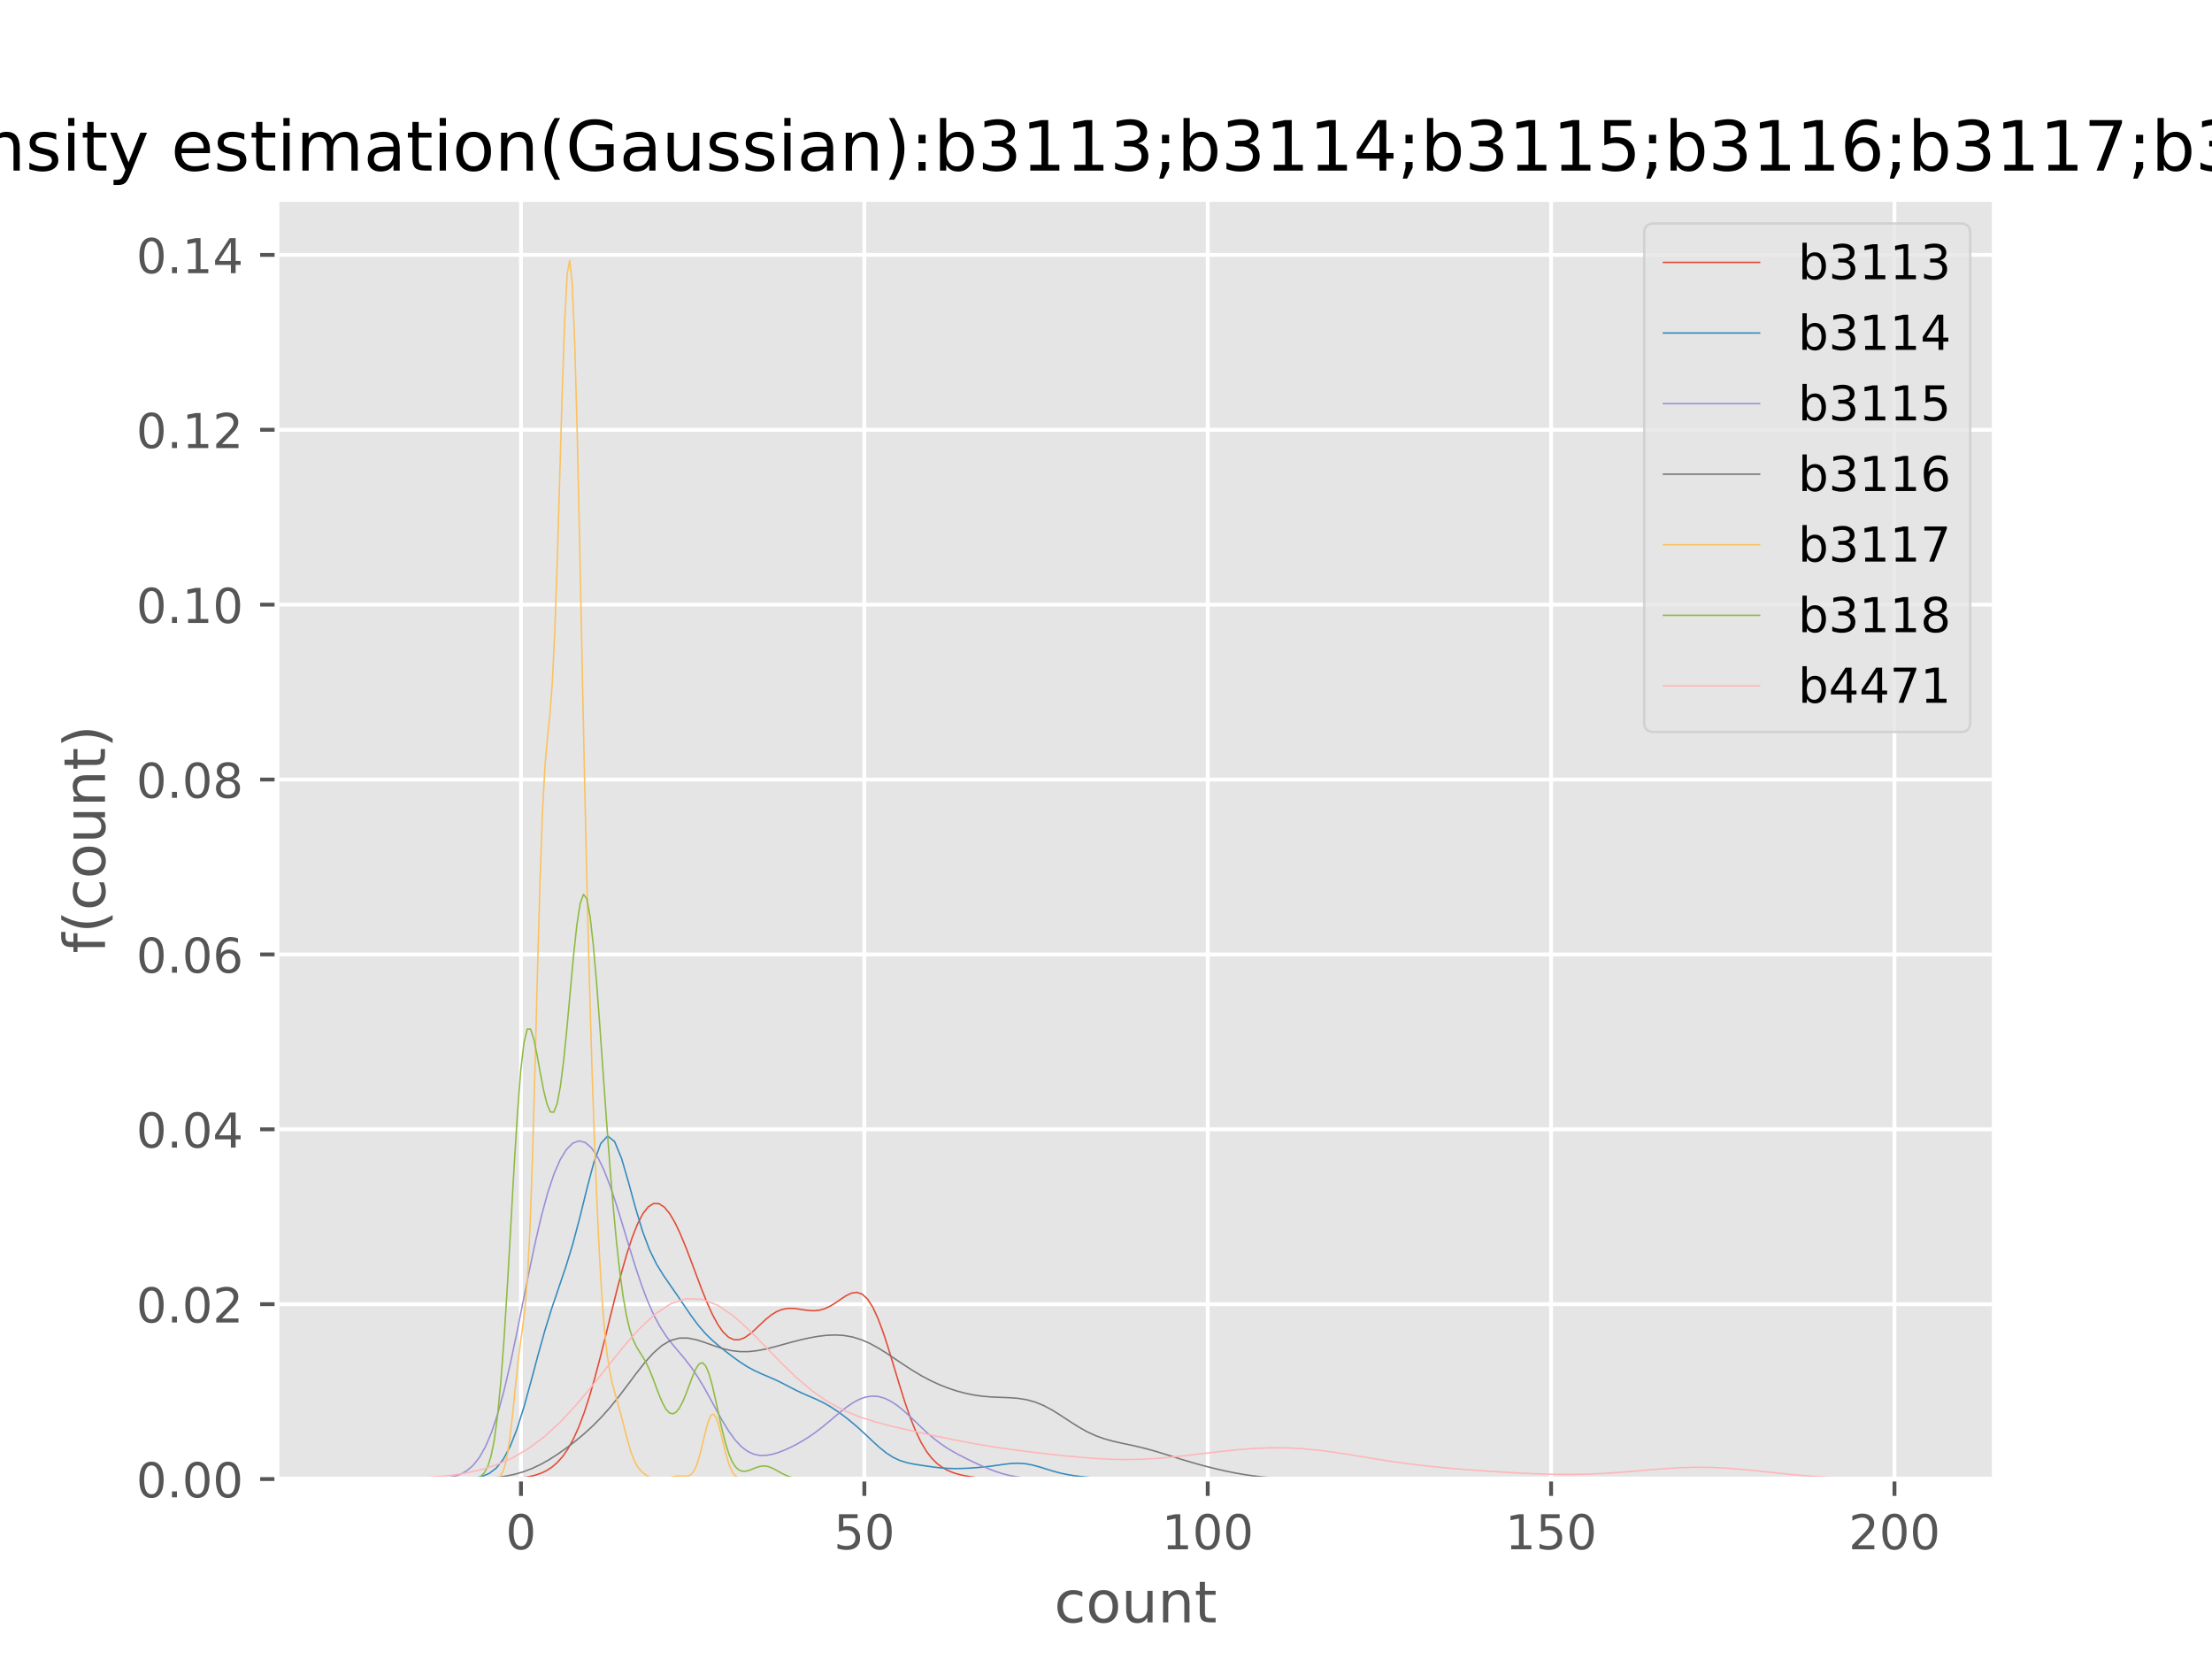 <?xml version="1.0" encoding="utf-8" standalone="no"?>
<!DOCTYPE svg PUBLIC "-//W3C//DTD SVG 1.1//EN"
  "http://www.w3.org/Graphics/SVG/1.1/DTD/svg11.dtd">
<!-- Created with matplotlib (http://matplotlib.org/) -->
<svg height="345pt" version="1.1" viewBox="0 0 460 345" width="460pt" xmlns="http://www.w3.org/2000/svg" xmlns:xlink="http://www.w3.org/1999/xlink">
 <defs>
  <style type="text/css">
*{stroke-linecap:butt;stroke-linejoin:round;}
  </style>
 </defs>
 <g id="figure_1">
  <g id="patch_1">
   <path d="M 0 345.6 
L 460.8 345.6 
L 460.8 0 
L 0 0 
z
" style="fill:#ffffff;"/>
  </g>
  <g id="axes_1">
   <g id="patch_2">
    <path d="M 57.6 307.584 
L 414.72 307.584 
L 414.72 41.472 
L 57.6 41.472 
z
" style="fill:#e5e5e5;"/>
   </g>
   <g id="matplotlib.axis_1">
    <g id="xtick_1">
     <g id="line2d_1">
      <path clip-path="url(#pa1c6803bc7)" d="M 108.341 307.584 
L 108.341 41.472 
" style="fill:none;stroke:#ffffff;stroke-linecap:square;stroke-width:0.8;"/>
     </g>
     <g id="line2d_2">
      <defs>
       <path d="M 0 0 
L 0 3.5 
" id="m0ba9da5cf7" style="stroke:#555555;stroke-width:0.8;"/>
      </defs>
      <g>
       <use style="fill:#555555;stroke:#555555;stroke-width:0.8;" x="108.341" xlink:href="#m0ba9da5cf7" y="307.584"/>
      </g>
     </g>
     <g id="text_1">
      <!-- 0 -->
      <defs>
       <path d="M 31.781 66.406 
Q 24.172 66.406 20.328 58.906 
Q 16.5 51.422 16.5 36.375 
Q 16.5 21.391 20.328 13.891 
Q 24.172 6.391 31.781 6.391 
Q 39.453 6.391 43.281 13.891 
Q 47.125 21.391 47.125 36.375 
Q 47.125 51.422 43.281 58.906 
Q 39.453 66.406 31.781 66.406 
z
M 31.781 74.219 
Q 44.047 74.219 50.516 64.516 
Q 56.984 54.828 56.984 36.375 
Q 56.984 17.969 50.516 8.266 
Q 44.047 -1.422 31.781 -1.422 
Q 19.531 -1.422 13.062 8.266 
Q 6.594 17.969 6.594 36.375 
Q 6.594 54.828 13.062 64.516 
Q 19.531 74.219 31.781 74.219 
z
" id="DejaVuSans-30"/>
      </defs>
      <g style="fill:#555555;" transform="translate(105.16 322.182)scale(0.1 -0.1)">
       <use xlink:href="#DejaVuSans-30"/>
      </g>
     </g>
    </g>
    <g id="xtick_2">
     <g id="line2d_3">
      <path clip-path="url(#pa1c6803bc7)" d="M 179.748 307.584 
L 179.748 41.472 
" style="fill:none;stroke:#ffffff;stroke-linecap:square;stroke-width:0.8;"/>
     </g>
     <g id="line2d_4">
      <g>
       <use style="fill:#555555;stroke:#555555;stroke-width:0.8;" x="179.748" xlink:href="#m0ba9da5cf7" y="307.584"/>
      </g>
     </g>
     <g id="text_2">
      <!-- 50 -->
      <defs>
       <path d="M 10.797 72.906 
L 49.516 72.906 
L 49.516 64.594 
L 19.828 64.594 
L 19.828 46.734 
Q 21.969 47.469 24.109 47.828 
Q 26.266 48.188 28.422 48.188 
Q 40.625 48.188 47.75 41.5 
Q 54.891 34.812 54.891 23.391 
Q 54.891 11.625 47.562 5.094 
Q 40.234 -1.422 26.906 -1.422 
Q 22.312 -1.422 17.547 -0.641 
Q 12.797 0.141 7.719 1.703 
L 7.719 11.625 
Q 12.109 9.234 16.797 8.062 
Q 21.484 6.891 26.703 6.891 
Q 35.156 6.891 40.078 11.328 
Q 45.016 15.766 45.016 23.391 
Q 45.016 31 40.078 35.438 
Q 35.156 39.891 26.703 39.891 
Q 22.75 39.891 18.812 39.016 
Q 14.891 38.141 10.797 36.281 
z
" id="DejaVuSans-35"/>
      </defs>
      <g style="fill:#555555;" transform="translate(173.386 322.182)scale(0.1 -0.1)">
       <use xlink:href="#DejaVuSans-35"/>
       <use x="63.623" xlink:href="#DejaVuSans-30"/>
      </g>
     </g>
    </g>
    <g id="xtick_3">
     <g id="line2d_5">
      <path clip-path="url(#pa1c6803bc7)" d="M 251.156 307.584 
L 251.156 41.472 
" style="fill:none;stroke:#ffffff;stroke-linecap:square;stroke-width:0.8;"/>
     </g>
     <g id="line2d_6">
      <g>
       <use style="fill:#555555;stroke:#555555;stroke-width:0.8;" x="251.156" xlink:href="#m0ba9da5cf7" y="307.584"/>
      </g>
     </g>
     <g id="text_3">
      <!-- 100 -->
      <defs>
       <path d="M 12.406 8.297 
L 28.516 8.297 
L 28.516 63.922 
L 10.984 60.406 
L 10.984 69.391 
L 28.422 72.906 
L 38.281 72.906 
L 38.281 8.297 
L 54.391 8.297 
L 54.391 0 
L 12.406 0 
z
" id="DejaVuSans-31"/>
      </defs>
      <g style="fill:#555555;" transform="translate(241.612 322.182)scale(0.1 -0.1)">
       <use xlink:href="#DejaVuSans-31"/>
       <use x="63.623" xlink:href="#DejaVuSans-30"/>
       <use x="127.246" xlink:href="#DejaVuSans-30"/>
      </g>
     </g>
    </g>
    <g id="xtick_4">
     <g id="line2d_7">
      <path clip-path="url(#pa1c6803bc7)" d="M 322.563 307.584 
L 322.563 41.472 
" style="fill:none;stroke:#ffffff;stroke-linecap:square;stroke-width:0.8;"/>
     </g>
     <g id="line2d_8">
      <g>
       <use style="fill:#555555;stroke:#555555;stroke-width:0.8;" x="322.563" xlink:href="#m0ba9da5cf7" y="307.584"/>
      </g>
     </g>
     <g id="text_4">
      <!-- 150 -->
      <g style="fill:#555555;" transform="translate(313.019 322.182)scale(0.1 -0.1)">
       <use xlink:href="#DejaVuSans-31"/>
       <use x="63.623" xlink:href="#DejaVuSans-35"/>
       <use x="127.246" xlink:href="#DejaVuSans-30"/>
      </g>
     </g>
    </g>
    <g id="xtick_5">
     <g id="line2d_9">
      <path clip-path="url(#pa1c6803bc7)" d="M 393.97 307.584 
L 393.97 41.472 
" style="fill:none;stroke:#ffffff;stroke-linecap:square;stroke-width:0.8;"/>
     </g>
     <g id="line2d_10">
      <g>
       <use style="fill:#555555;stroke:#555555;stroke-width:0.8;" x="393.97" xlink:href="#m0ba9da5cf7" y="307.584"/>
      </g>
     </g>
     <g id="text_5">
      <!-- 200 -->
      <defs>
       <path d="M 19.188 8.297 
L 53.609 8.297 
L 53.609 0 
L 7.328 0 
L 7.328 8.297 
Q 12.938 14.109 22.625 23.891 
Q 32.328 33.688 34.812 36.531 
Q 39.547 41.844 41.422 45.531 
Q 43.312 49.219 43.312 52.781 
Q 43.312 58.594 39.234 62.25 
Q 35.156 65.922 28.609 65.922 
Q 23.969 65.922 18.812 64.312 
Q 13.672 62.703 7.812 59.422 
L 7.812 69.391 
Q 13.766 71.781 18.938 73 
Q 24.125 74.219 28.422 74.219 
Q 39.75 74.219 46.484 68.547 
Q 53.219 62.891 53.219 53.422 
Q 53.219 48.922 51.531 44.891 
Q 49.859 40.875 45.406 35.406 
Q 44.188 33.984 37.641 27.219 
Q 31.109 20.453 19.188 8.297 
z
" id="DejaVuSans-32"/>
      </defs>
      <g style="fill:#555555;" transform="translate(384.426 322.182)scale(0.1 -0.1)">
       <use xlink:href="#DejaVuSans-32"/>
       <use x="63.623" xlink:href="#DejaVuSans-30"/>
       <use x="127.246" xlink:href="#DejaVuSans-30"/>
      </g>
     </g>
    </g>
    <g id="text_6">
     <!-- count -->
     <defs>
      <path d="M 48.781 52.594 
L 48.781 44.188 
Q 44.969 46.297 41.141 47.344 
Q 37.312 48.391 33.406 48.391 
Q 24.656 48.391 19.812 42.844 
Q 14.984 37.312 14.984 27.297 
Q 14.984 17.281 19.812 11.734 
Q 24.656 6.203 33.406 6.203 
Q 37.312 6.203 41.141 7.25 
Q 44.969 8.297 48.781 10.406 
L 48.781 2.094 
Q 45.016 0.344 40.984 -0.531 
Q 36.969 -1.422 32.422 -1.422 
Q 20.062 -1.422 12.781 6.344 
Q 5.516 14.109 5.516 27.297 
Q 5.516 40.672 12.859 48.328 
Q 20.219 56 33.016 56 
Q 37.156 56 41.109 55.141 
Q 45.062 54.297 48.781 52.594 
z
" id="DejaVuSans-63"/>
      <path d="M 30.609 48.391 
Q 23.391 48.391 19.188 42.75 
Q 14.984 37.109 14.984 27.297 
Q 14.984 17.484 19.156 11.844 
Q 23.344 6.203 30.609 6.203 
Q 37.797 6.203 41.984 11.859 
Q 46.188 17.531 46.188 27.297 
Q 46.188 37.016 41.984 42.703 
Q 37.797 48.391 30.609 48.391 
z
M 30.609 56 
Q 42.328 56 49.016 48.375 
Q 55.719 40.766 55.719 27.297 
Q 55.719 13.875 49.016 6.219 
Q 42.328 -1.422 30.609 -1.422 
Q 18.844 -1.422 12.172 6.219 
Q 5.516 13.875 5.516 27.297 
Q 5.516 40.766 12.172 48.375 
Q 18.844 56 30.609 56 
z
" id="DejaVuSans-6f"/>
      <path d="M 8.5 21.578 
L 8.5 54.688 
L 17.484 54.688 
L 17.484 21.922 
Q 17.484 14.156 20.5 10.266 
Q 23.531 6.391 29.594 6.391 
Q 36.859 6.391 41.078 11.031 
Q 45.312 15.672 45.312 23.688 
L 45.312 54.688 
L 54.297 54.688 
L 54.297 0 
L 45.312 0 
L 45.312 8.406 
Q 42.047 3.422 37.719 1 
Q 33.406 -1.422 27.688 -1.422 
Q 18.266 -1.422 13.375 4.438 
Q 8.5 10.297 8.5 21.578 
z
M 31.109 56 
z
" id="DejaVuSans-75"/>
      <path d="M 54.891 33.016 
L 54.891 0 
L 45.906 0 
L 45.906 32.719 
Q 45.906 40.484 42.875 44.328 
Q 39.844 48.188 33.797 48.188 
Q 26.516 48.188 22.312 43.547 
Q 18.109 38.922 18.109 30.906 
L 18.109 0 
L 9.078 0 
L 9.078 54.688 
L 18.109 54.688 
L 18.109 46.188 
Q 21.344 51.125 25.703 53.562 
Q 30.078 56 35.797 56 
Q 45.219 56 50.047 50.172 
Q 54.891 44.344 54.891 33.016 
z
" id="DejaVuSans-6e"/>
      <path d="M 18.312 70.219 
L 18.312 54.688 
L 36.812 54.688 
L 36.812 47.703 
L 18.312 47.703 
L 18.312 18.016 
Q 18.312 11.328 20.141 9.422 
Q 21.969 7.516 27.594 7.516 
L 36.812 7.516 
L 36.812 0 
L 27.594 0 
Q 17.188 0 13.234 3.875 
Q 9.281 7.766 9.281 18.016 
L 9.281 47.703 
L 2.688 47.703 
L 2.688 54.688 
L 9.281 54.688 
L 9.281 70.219 
z
" id="DejaVuSans-74"/>
     </defs>
     <g style="fill:#555555;" transform="translate(219.232 337.38)scale(0.12 -0.12)">
      <use xlink:href="#DejaVuSans-63"/>
      <use x="54.98" xlink:href="#DejaVuSans-6f"/>
      <use x="116.162" xlink:href="#DejaVuSans-75"/>
      <use x="179.541" xlink:href="#DejaVuSans-6e"/>
      <use x="242.92" xlink:href="#DejaVuSans-74"/>
     </g>
    </g>
   </g>
   <g id="matplotlib.axis_2">
    <g id="ytick_1">
     <g id="line2d_11">
      <path clip-path="url(#pa1c6803bc7)" d="M 57.6 307.584 
L 414.72 307.584 
" style="fill:none;stroke:#ffffff;stroke-linecap:square;stroke-width:0.8;"/>
     </g>
     <g id="line2d_12">
      <defs>
       <path d="M 0 0 
L -3.5 0 
" id="m32ec13fd21" style="stroke:#555555;stroke-width:0.8;"/>
      </defs>
      <g>
       <use style="fill:#555555;stroke:#555555;stroke-width:0.8;" x="57.6" xlink:href="#m32ec13fd21" y="307.584"/>
      </g>
     </g>
     <g id="text_7">
      <!-- 0.00 -->
      <defs>
       <path d="M 10.688 12.406 
L 21 12.406 
L 21 0 
L 10.688 0 
z
" id="DejaVuSans-2e"/>
      </defs>
      <g style="fill:#555555;" transform="translate(28.334 311.383)scale(0.1 -0.1)">
       <use xlink:href="#DejaVuSans-30"/>
       <use x="63.623" xlink:href="#DejaVuSans-2e"/>
       <use x="95.41" xlink:href="#DejaVuSans-30"/>
       <use x="159.033" xlink:href="#DejaVuSans-30"/>
      </g>
     </g>
    </g>
    <g id="ytick_2">
     <g id="line2d_13">
      <path clip-path="url(#pa1c6803bc7)" d="M 57.6 271.216 
L 414.72 271.216 
" style="fill:none;stroke:#ffffff;stroke-linecap:square;stroke-width:0.8;"/>
     </g>
     <g id="line2d_14">
      <g>
       <use style="fill:#555555;stroke:#555555;stroke-width:0.8;" x="57.6" xlink:href="#m32ec13fd21" y="271.216"/>
      </g>
     </g>
     <g id="text_8">
      <!-- 0.02 -->
      <g style="fill:#555555;" transform="translate(28.334 275.015)scale(0.1 -0.1)">
       <use xlink:href="#DejaVuSans-30"/>
       <use x="63.623" xlink:href="#DejaVuSans-2e"/>
       <use x="95.41" xlink:href="#DejaVuSans-30"/>
       <use x="159.033" xlink:href="#DejaVuSans-32"/>
      </g>
     </g>
    </g>
    <g id="ytick_3">
     <g id="line2d_15">
      <path clip-path="url(#pa1c6803bc7)" d="M 57.6 234.848 
L 414.72 234.848 
" style="fill:none;stroke:#ffffff;stroke-linecap:square;stroke-width:0.8;"/>
     </g>
     <g id="line2d_16">
      <g>
       <use style="fill:#555555;stroke:#555555;stroke-width:0.8;" x="57.6" xlink:href="#m32ec13fd21" y="234.848"/>
      </g>
     </g>
     <g id="text_9">
      <!-- 0.04 -->
      <defs>
       <path d="M 37.797 64.312 
L 12.891 25.391 
L 37.797 25.391 
z
M 35.203 72.906 
L 47.609 72.906 
L 47.609 25.391 
L 58.016 25.391 
L 58.016 17.188 
L 47.609 17.188 
L 47.609 0 
L 37.797 0 
L 37.797 17.188 
L 4.891 17.188 
L 4.891 26.703 
z
" id="DejaVuSans-34"/>
      </defs>
      <g style="fill:#555555;" transform="translate(28.334 238.647)scale(0.1 -0.1)">
       <use xlink:href="#DejaVuSans-30"/>
       <use x="63.623" xlink:href="#DejaVuSans-2e"/>
       <use x="95.41" xlink:href="#DejaVuSans-30"/>
       <use x="159.033" xlink:href="#DejaVuSans-34"/>
      </g>
     </g>
    </g>
    <g id="ytick_4">
     <g id="line2d_17">
      <path clip-path="url(#pa1c6803bc7)" d="M 57.6 198.48 
L 414.72 198.48 
" style="fill:none;stroke:#ffffff;stroke-linecap:square;stroke-width:0.8;"/>
     </g>
     <g id="line2d_18">
      <g>
       <use style="fill:#555555;stroke:#555555;stroke-width:0.8;" x="57.6" xlink:href="#m32ec13fd21" y="198.48"/>
      </g>
     </g>
     <g id="text_10">
      <!-- 0.06 -->
      <defs>
       <path d="M 33.016 40.375 
Q 26.375 40.375 22.484 35.828 
Q 18.609 31.297 18.609 23.391 
Q 18.609 15.531 22.484 10.953 
Q 26.375 6.391 33.016 6.391 
Q 39.656 6.391 43.531 10.953 
Q 47.406 15.531 47.406 23.391 
Q 47.406 31.297 43.531 35.828 
Q 39.656 40.375 33.016 40.375 
z
M 52.594 71.297 
L 52.594 62.312 
Q 48.875 64.062 45.094 64.984 
Q 41.312 65.922 37.594 65.922 
Q 27.828 65.922 22.672 59.328 
Q 17.531 52.734 16.797 39.406 
Q 19.672 43.656 24.016 45.922 
Q 28.375 48.188 33.594 48.188 
Q 44.578 48.188 50.953 41.516 
Q 57.328 34.859 57.328 23.391 
Q 57.328 12.156 50.688 5.359 
Q 44.047 -1.422 33.016 -1.422 
Q 20.359 -1.422 13.672 8.266 
Q 6.984 17.969 6.984 36.375 
Q 6.984 53.656 15.188 63.938 
Q 23.391 74.219 37.203 74.219 
Q 40.922 74.219 44.703 73.484 
Q 48.484 72.75 52.594 71.297 
z
" id="DejaVuSans-36"/>
      </defs>
      <g style="fill:#555555;" transform="translate(28.334 202.279)scale(0.1 -0.1)">
       <use xlink:href="#DejaVuSans-30"/>
       <use x="63.623" xlink:href="#DejaVuSans-2e"/>
       <use x="95.41" xlink:href="#DejaVuSans-30"/>
       <use x="159.033" xlink:href="#DejaVuSans-36"/>
      </g>
     </g>
    </g>
    <g id="ytick_5">
     <g id="line2d_19">
      <path clip-path="url(#pa1c6803bc7)" d="M 57.6 162.112 
L 414.72 162.112 
" style="fill:none;stroke:#ffffff;stroke-linecap:square;stroke-width:0.8;"/>
     </g>
     <g id="line2d_20">
      <g>
       <use style="fill:#555555;stroke:#555555;stroke-width:0.8;" x="57.6" xlink:href="#m32ec13fd21" y="162.112"/>
      </g>
     </g>
     <g id="text_11">
      <!-- 0.08 -->
      <defs>
       <path d="M 31.781 34.625 
Q 24.75 34.625 20.719 30.859 
Q 16.703 27.094 16.703 20.516 
Q 16.703 13.922 20.719 10.156 
Q 24.75 6.391 31.781 6.391 
Q 38.812 6.391 42.859 10.172 
Q 46.922 13.969 46.922 20.516 
Q 46.922 27.094 42.891 30.859 
Q 38.875 34.625 31.781 34.625 
z
M 21.922 38.812 
Q 15.578 40.375 12.031 44.719 
Q 8.5 49.078 8.5 55.328 
Q 8.5 64.062 14.719 69.141 
Q 20.953 74.219 31.781 74.219 
Q 42.672 74.219 48.875 69.141 
Q 55.078 64.062 55.078 55.328 
Q 55.078 49.078 51.531 44.719 
Q 48 40.375 41.703 38.812 
Q 48.828 37.156 52.797 32.312 
Q 56.781 27.484 56.781 20.516 
Q 56.781 9.906 50.312 4.234 
Q 43.844 -1.422 31.781 -1.422 
Q 19.734 -1.422 13.25 4.234 
Q 6.781 9.906 6.781 20.516 
Q 6.781 27.484 10.781 32.312 
Q 14.797 37.156 21.922 38.812 
z
M 18.312 54.391 
Q 18.312 48.734 21.844 45.562 
Q 25.391 42.391 31.781 42.391 
Q 38.141 42.391 41.719 45.562 
Q 45.312 48.734 45.312 54.391 
Q 45.312 60.062 41.719 63.234 
Q 38.141 66.406 31.781 66.406 
Q 25.391 66.406 21.844 63.234 
Q 18.312 60.062 18.312 54.391 
z
" id="DejaVuSans-38"/>
      </defs>
      <g style="fill:#555555;" transform="translate(28.334 165.911)scale(0.1 -0.1)">
       <use xlink:href="#DejaVuSans-30"/>
       <use x="63.623" xlink:href="#DejaVuSans-2e"/>
       <use x="95.41" xlink:href="#DejaVuSans-30"/>
       <use x="159.033" xlink:href="#DejaVuSans-38"/>
      </g>
     </g>
    </g>
    <g id="ytick_6">
     <g id="line2d_21">
      <path clip-path="url(#pa1c6803bc7)" d="M 57.6 125.744 
L 414.72 125.744 
" style="fill:none;stroke:#ffffff;stroke-linecap:square;stroke-width:0.8;"/>
     </g>
     <g id="line2d_22">
      <g>
       <use style="fill:#555555;stroke:#555555;stroke-width:0.8;" x="57.6" xlink:href="#m32ec13fd21" y="125.744"/>
      </g>
     </g>
     <g id="text_12">
      <!-- 0.10 -->
      <g style="fill:#555555;" transform="translate(28.334 129.543)scale(0.1 -0.1)">
       <use xlink:href="#DejaVuSans-30"/>
       <use x="63.623" xlink:href="#DejaVuSans-2e"/>
       <use x="95.41" xlink:href="#DejaVuSans-31"/>
       <use x="159.033" xlink:href="#DejaVuSans-30"/>
      </g>
     </g>
    </g>
    <g id="ytick_7">
     <g id="line2d_23">
      <path clip-path="url(#pa1c6803bc7)" d="M 57.6 89.376 
L 414.72 89.376 
" style="fill:none;stroke:#ffffff;stroke-linecap:square;stroke-width:0.8;"/>
     </g>
     <g id="line2d_24">
      <g>
       <use style="fill:#555555;stroke:#555555;stroke-width:0.8;" x="57.6" xlink:href="#m32ec13fd21" y="89.376"/>
      </g>
     </g>
     <g id="text_13">
      <!-- 0.12 -->
      <g style="fill:#555555;" transform="translate(28.334 93.176)scale(0.1 -0.1)">
       <use xlink:href="#DejaVuSans-30"/>
       <use x="63.623" xlink:href="#DejaVuSans-2e"/>
       <use x="95.41" xlink:href="#DejaVuSans-31"/>
       <use x="159.033" xlink:href="#DejaVuSans-32"/>
      </g>
     </g>
    </g>
    <g id="ytick_8">
     <g id="line2d_25">
      <path clip-path="url(#pa1c6803bc7)" d="M 57.6 53.008 
L 414.72 53.008 
" style="fill:none;stroke:#ffffff;stroke-linecap:square;stroke-width:0.8;"/>
     </g>
     <g id="line2d_26">
      <g>
       <use style="fill:#555555;stroke:#555555;stroke-width:0.8;" x="57.6" xlink:href="#m32ec13fd21" y="53.008"/>
      </g>
     </g>
     <g id="text_14">
      <!-- 0.14 -->
      <g style="fill:#555555;" transform="translate(28.334 56.808)scale(0.1 -0.1)">
       <use xlink:href="#DejaVuSans-30"/>
       <use x="63.623" xlink:href="#DejaVuSans-2e"/>
       <use x="95.41" xlink:href="#DejaVuSans-31"/>
       <use x="159.033" xlink:href="#DejaVuSans-34"/>
      </g>
     </g>
    </g>
    <g id="text_15">
     <!-- f(count) -->
     <defs>
      <path d="M 37.109 75.984 
L 37.109 68.5 
L 28.516 68.5 
Q 23.688 68.5 21.797 66.547 
Q 19.922 64.594 19.922 59.516 
L 19.922 54.688 
L 34.719 54.688 
L 34.719 47.703 
L 19.922 47.703 
L 19.922 0 
L 10.891 0 
L 10.891 47.703 
L 2.297 47.703 
L 2.297 54.688 
L 10.891 54.688 
L 10.891 58.5 
Q 10.891 67.625 15.141 71.797 
Q 19.391 75.984 28.609 75.984 
z
" id="DejaVuSans-66"/>
      <path d="M 31 75.875 
Q 24.469 64.656 21.281 53.656 
Q 18.109 42.672 18.109 31.391 
Q 18.109 20.125 21.312 9.062 
Q 24.516 -2 31 -13.188 
L 23.188 -13.188 
Q 15.875 -1.703 12.234 9.375 
Q 8.594 20.453 8.594 31.391 
Q 8.594 42.281 12.203 53.312 
Q 15.828 64.359 23.188 75.875 
z
" id="DejaVuSans-28"/>
      <path d="M 8.016 75.875 
L 15.828 75.875 
Q 23.141 64.359 26.781 53.312 
Q 30.422 42.281 30.422 31.391 
Q 30.422 20.453 26.781 9.375 
Q 23.141 -1.703 15.828 -13.188 
L 8.016 -13.188 
Q 14.5 -2 17.703 9.062 
Q 20.906 20.125 20.906 31.391 
Q 20.906 42.672 17.703 53.656 
Q 14.5 64.656 8.016 75.875 
z
" id="DejaVuSans-29"/>
     </defs>
     <g style="fill:#555555;" transform="translate(21.839 198.25)rotate(-90)scale(0.12 -0.12)">
      <use xlink:href="#DejaVuSans-66"/>
      <use x="35.205" xlink:href="#DejaVuSans-28"/>
      <use x="74.219" xlink:href="#DejaVuSans-63"/>
      <use x="129.199" xlink:href="#DejaVuSans-6f"/>
      <use x="190.381" xlink:href="#DejaVuSans-75"/>
      <use x="253.76" xlink:href="#DejaVuSans-6e"/>
      <use x="317.139" xlink:href="#DejaVuSans-74"/>
      <use x="356.348" xlink:href="#DejaVuSans-29"/>
     </g>
    </g>
   </g>
   <g id="line2d_27">
    <path clip-path="url(#pa1c6803bc7)" d="M 102.537 307.567 
L 103.65 307.553 
L 104.762 307.529 
L 105.875 307.492 
L 106.988 307.433 
L 108.1 307.342 
L 109.213 307.208 
L 110.325 307.014 
L 111.438 306.736 
L 112.551 306.349 
L 113.663 305.817 
L 114.776 305.097 
L 115.889 304.14 
L 117.001 302.89 
L 118.114 301.287 
L 119.226 299.276 
L 120.339 296.812 
L 121.452 293.87 
L 122.564 290.456 
L 123.677 286.609 
L 124.79 282.407 
L 125.902 277.964 
L 127.015 273.42 
L 128.127 268.933 
L 129.24 264.663 
L 130.353 260.758 
L 131.465 257.349 
L 132.578 254.538 
L 133.691 252.399 
L 134.803 250.975 
L 135.916 250.283 
L 137.028 250.31 
L 138.141 251.023 
L 139.254 252.365 
L 140.366 254.256 
L 141.479 256.601 
L 142.592 259.287 
L 143.704 262.192 
L 144.817 265.182 
L 145.929 268.126 
L 147.042 270.892 
L 148.155 273.361 
L 149.267 275.429 
L 150.38 277.016 
L 151.493 278.075 
L 152.605 278.597 
L 153.718 278.612 
L 154.831 278.187 
L 155.943 277.423 
L 157.056 276.443 
L 158.168 275.376 
L 159.281 274.345 
L 160.394 273.45 
L 161.506 272.762 
L 162.619 272.313 
L 163.732 272.099 
L 164.844 272.083 
L 165.957 272.202 
L 167.069 272.38 
L 168.182 272.532 
L 169.295 272.583 
L 170.407 272.469 
L 171.52 272.153 
L 172.633 271.631 
L 173.745 270.943 
L 174.858 270.17 
L 175.97 269.441 
L 177.083 268.912 
L 178.196 268.757 
L 179.308 269.134 
L 180.421 270.163 
L 181.534 271.901 
L 182.646 274.328 
L 183.759 277.347 
L 184.871 280.794 
L 185.984 284.468 
L 187.097 288.159 
L 188.209 291.675 
L 189.322 294.867 
L 190.435 297.638 
L 191.547 299.949 
L 192.66 301.809 
L 193.772 303.259 
L 194.885 304.362 
L 195.998 305.188 
L 197.11 305.8 
L 198.223 306.254 
L 199.336 306.594 
L 200.448 306.85 
L 201.561 307.045 
L 202.674 307.194 
L 203.786 307.307 
L 204.899 307.392 
L 206.011 307.454 
L 207.124 307.499 
L 208.237 307.53 
L 209.349 307.551 
L 210.462 307.564 
L 211.575 307.572 
L 212.687 307.578 
" style="fill:none;stroke:#e24a33;stroke-linecap:square;stroke-width:0.3;"/>
   </g>
   <g id="line2d_28">
    <path clip-path="url(#pa1c6803bc7)" d="M 94.516 307.57 
L 95.964 307.544 
L 97.412 307.479 
L 98.86 307.329 
L 100.308 307.012 
L 101.755 306.395 
L 103.203 305.293 
L 104.651 303.489 
L 106.099 300.786 
L 107.546 297.085 
L 108.994 292.464 
L 110.442 287.215 
L 111.89 281.781 
L 113.337 276.606 
L 114.785 271.934 
L 116.233 267.67 
L 117.681 263.409 
L 119.128 258.662 
L 120.576 253.198 
L 122.024 247.306 
L 123.472 241.815 
L 124.92 237.822 
L 126.367 236.24 
L 127.815 237.403 
L 129.263 240.927 
L 130.711 245.887 
L 132.158 251.198 
L 133.606 255.999 
L 135.054 259.87 
L 136.502 262.833 
L 137.949 265.187 
L 139.397 267.286 
L 140.845 269.376 
L 142.293 271.517 
L 143.741 273.627 
L 145.188 275.571 
L 146.636 277.258 
L 148.084 278.688 
L 149.532 279.936 
L 150.979 281.088 
L 152.427 282.192 
L 153.875 283.235 
L 155.323 284.171 
L 156.77 284.965 
L 158.218 285.634 
L 159.666 286.244 
L 161.114 286.876 
L 162.562 287.577 
L 164.009 288.331 
L 165.457 289.077 
L 166.905 289.763 
L 168.353 290.392 
L 169.8 291.017 
L 171.248 291.715 
L 172.696 292.535 
L 174.144 293.483 
L 175.591 294.541 
L 177.039 295.693 
L 178.487 296.937 
L 179.935 298.264 
L 181.382 299.632 
L 182.83 300.954 
L 184.278 302.126 
L 185.726 303.061 
L 187.174 303.733 
L 188.621 304.179 
L 190.069 304.477 
L 191.517 304.708 
L 192.965 304.919 
L 194.412 305.115 
L 195.86 305.274 
L 197.308 305.371 
L 198.756 305.4 
L 200.203 305.371 
L 201.651 305.301 
L 203.099 305.203 
L 204.547 305.074 
L 205.995 304.907 
L 207.442 304.706 
L 208.89 304.499 
L 210.338 304.34 
L 211.786 304.289 
L 213.233 304.391 
L 214.681 304.655 
L 216.129 305.044 
L 217.577 305.496 
L 219.024 305.941 
L 220.472 306.329 
L 221.92 306.639 
L 223.368 306.876 
L 224.816 307.057 
L 226.263 307.2 
L 227.711 307.314 
L 229.159 307.405 
L 230.607 307.473 
L 232.054 307.521 
L 233.502 307.551 
L 234.95 307.568 
L 236.398 307.577 
L 237.845 307.581 
" style="fill:none;stroke:#348abd;stroke-linecap:square;stroke-width:0.3;"/>
   </g>
   <g id="line2d_29">
    <path clip-path="url(#pa1c6803bc7)" d="M 90.568 307.506 
L 91.865 307.427 
L 93.161 307.28 
L 94.458 307.021 
L 95.755 306.582 
L 97.051 305.872 
L 98.348 304.775 
L 99.645 303.158 
L 100.942 300.882 
L 102.238 297.823 
L 103.535 293.905 
L 104.832 289.123 
L 106.129 283.566 
L 107.425 277.419 
L 108.722 270.954 
L 110.019 264.49 
L 111.315 258.345 
L 112.612 252.792 
L 113.909 248.023 
L 115.206 244.136 
L 116.502 241.148 
L 117.799 239.032 
L 119.096 237.745 
L 120.393 237.258 
L 121.689 237.569 
L 122.986 238.683 
L 124.283 240.599 
L 125.579 243.279 
L 126.876 246.63 
L 128.173 250.503 
L 129.47 254.701 
L 130.766 259.004 
L 132.063 263.193 
L 133.36 267.078 
L 134.657 270.523 
L 135.953 273.457 
L 137.25 275.884 
L 138.547 277.874 
L 139.843 279.555 
L 141.14 281.087 
L 142.437 282.63 
L 143.734 284.32 
L 145.03 286.235 
L 146.327 288.388 
L 147.624 290.72 
L 148.921 293.12 
L 150.217 295.448 
L 151.514 297.568 
L 152.811 299.368 
L 154.107 300.78 
L 155.404 301.783 
L 156.701 302.396 
L 157.998 302.667 
L 159.294 302.658 
L 160.591 302.432 
L 161.888 302.047 
L 163.185 301.544 
L 164.481 300.951 
L 165.778 300.281 
L 167.075 299.535 
L 168.371 298.708 
L 169.668 297.796 
L 170.965 296.802 
L 172.262 295.741 
L 173.558 294.646 
L 174.855 293.564 
L 176.152 292.553 
L 177.448 291.673 
L 178.745 290.981 
L 180.042 290.521 
L 181.339 290.325 
L 182.635 290.406 
L 183.932 290.764 
L 185.229 291.384 
L 186.526 292.236 
L 187.822 293.277 
L 189.119 294.451 
L 190.416 295.694 
L 191.712 296.941 
L 193.009 298.136 
L 194.306 299.237 
L 195.603 300.223 
L 196.899 301.097 
L 198.196 301.875 
L 199.493 302.582 
L 200.79 303.245 
L 202.086 303.878 
L 203.383 304.488 
L 204.68 305.067 
L 205.976 305.602 
L 207.273 306.079 
L 208.57 306.484 
L 209.867 306.812 
L 211.163 307.065 
L 212.46 307.25 
L 213.757 307.378 
L 215.054 307.463 
L 216.35 307.516 
L 217.647 307.547 
L 218.944 307.565 
" style="fill:none;stroke:#988ed5;stroke-linecap:square;stroke-width:0.3;"/>
   </g>
   <g id="line2d_30">
    <path clip-path="url(#pa1c6803bc7)" d="M 96.111 307.558 
L 97.916 307.53 
L 99.721 307.476 
L 101.526 307.382 
L 103.331 307.225 
L 105.136 306.977 
L 106.941 306.611 
L 108.746 306.1 
L 110.551 305.424 
L 112.356 304.577 
L 114.161 303.568 
L 115.966 302.416 
L 117.771 301.139 
L 119.576 299.753 
L 121.382 298.25 
L 123.187 296.607 
L 124.992 294.788 
L 126.797 292.764 
L 128.602 290.539 
L 130.407 288.163 
L 132.212 285.745 
L 134.017 283.438 
L 135.822 281.415 
L 137.627 279.827 
L 139.432 278.771 
L 141.237 278.268 
L 143.042 278.258 
L 144.847 278.62 
L 146.652 279.203 
L 148.457 279.852 
L 150.262 280.436 
L 152.067 280.862 
L 153.872 281.08 
L 155.678 281.079 
L 157.483 280.881 
L 159.288 280.529 
L 161.093 280.077 
L 162.898 279.58 
L 164.703 279.083 
L 166.508 278.622 
L 168.313 278.22 
L 170.118 277.9 
L 171.923 277.687 
L 173.728 277.616 
L 175.533 277.724 
L 177.338 278.048 
L 179.143 278.608 
L 180.948 279.401 
L 182.753 280.393 
L 184.558 281.53 
L 186.363 282.742 
L 188.168 283.958 
L 189.974 285.119 
L 191.779 286.186 
L 193.584 287.136 
L 195.389 287.964 
L 197.194 288.674 
L 198.999 289.269 
L 200.804 289.749 
L 202.609 290.114 
L 204.414 290.364 
L 206.219 290.511 
L 208.024 290.589 
L 209.829 290.655 
L 211.634 290.787 
L 213.439 291.066 
L 215.244 291.56 
L 217.049 292.298 
L 218.854 293.264 
L 220.659 294.392 
L 222.464 295.583 
L 224.27 296.73 
L 226.075 297.744 
L 227.88 298.576 
L 229.685 299.221 
L 231.49 299.716 
L 233.295 300.121 
L 235.1 300.5 
L 236.905 300.904 
L 238.71 301.36 
L 240.515 301.871 
L 242.32 302.422 
L 244.125 302.99 
L 245.93 303.553 
L 247.735 304.093 
L 249.54 304.603 
L 251.345 305.079 
L 253.15 305.522 
L 254.955 305.928 
L 256.76 306.294 
L 258.566 306.615 
L 260.371 306.884 
L 262.176 307.1 
L 263.981 307.265 
L 265.786 307.383 
L 267.591 307.464 
L 269.396 307.516 
L 271.201 307.548 
L 273.006 307.566 
L 274.811 307.575 
" style="fill:none;stroke:#777777;stroke-linecap:square;stroke-width:0.3;"/>
   </g>
   <g id="line2d_31">
    <path clip-path="url(#pa1c6803bc7)" d="M 103.525 307.321 
L 104.041 306.93 
L 104.556 306.114 
L 105.072 304.601 
L 105.588 302.112 
L 106.103 298.504 
L 106.619 293.917 
L 107.134 288.839 
L 107.65 283.948 
L 108.166 279.729 
L 108.681 276.022 
L 109.197 271.8 
L 109.713 265.39 
L 110.228 255.163 
L 110.744 240.398 
L 111.26 221.892 
L 111.775 201.928 
L 112.291 183.491 
L 112.807 169.046 
L 113.322 159.442 
L 113.838 153.518 
L 114.353 148.625 
L 114.869 141.808 
L 115.385 131.074 
L 115.9 116.181 
L 116.416 98.647 
L 116.932 81.102 
L 117.447 66.39 
L 117.963 56.878 
L 118.479 54.144 
L 118.994 58.931 
L 119.51 71.125 
L 120.025 89.683 
L 120.541 112.692 
L 121.057 137.723 
L 121.572 162.443 
L 122.088 185.198 
L 122.604 205.251 
L 123.119 222.595 
L 123.635 237.541 
L 124.151 250.353 
L 124.666 261.115 
L 125.182 269.809 
L 125.698 276.479 
L 126.213 281.343 
L 126.729 284.794 
L 127.244 287.303 
L 127.76 289.304 
L 128.276 291.121 
L 128.791 292.949 
L 129.307 294.874 
L 129.823 296.883 
L 130.338 298.891 
L 130.854 300.771 
L 131.37 302.399 
L 131.885 303.708 
L 132.401 304.703 
L 132.916 305.447 
L 133.432 306.018 
L 133.948 306.471 
L 134.463 306.834 
L 134.979 307.113 
L 135.495 307.311 
L 136.01 307.437 
L 136.526 307.506 
L 137.042 307.531 
L 137.557 307.522 
L 138.073 307.481 
L 138.589 307.407 
L 139.104 307.303 
L 139.62 307.179 
L 140.135 307.058 
L 140.651 306.965 
L 141.167 306.924 
L 141.682 306.938 
L 142.198 306.981 
L 142.714 306.999 
L 143.229 306.907 
L 143.745 306.602 
L 144.261 305.971 
L 144.776 304.92 
L 145.292 303.408 
L 145.808 301.486 
L 146.323 299.323 
L 146.839 297.192 
L 147.354 295.421 
L 147.87 294.316 
L 148.386 294.08 
L 148.901 294.754 
L 149.417 296.208 
L 149.933 298.18 
L 150.448 300.348 
L 150.964 302.414 
L 151.48 304.163 
L 151.995 305.495 
L 152.511 306.411 
L 153.026 306.98 
L 153.542 307.299 
L 154.058 307.462 
L 154.573 307.536 
" style="fill:none;stroke:#fbc15e;stroke-linecap:square;stroke-width:0.3;"/>
   </g>
   <g id="line2d_32">
    <path clip-path="url(#pa1c6803bc7)" d="M 100.039 306.945 
L 100.726 306.264 
L 101.413 305.016 
L 102.1 302.879 
L 102.787 299.456 
L 103.474 294.344 
L 104.161 287.234 
L 104.848 278.046 
L 105.535 267.054 
L 106.222 254.94 
L 106.909 242.735 
L 107.596 231.636 
L 108.283 222.741 
L 108.97 216.787 
L 109.657 213.984 
L 110.345 214.013 
L 111.032 216.169 
L 111.719 219.574 
L 112.406 223.389 
L 113.093 226.928 
L 113.78 229.676 
L 114.467 231.238 
L 115.154 231.289 
L 115.841 229.574 
L 116.528 225.97 
L 117.215 220.567 
L 117.902 213.744 
L 118.589 206.17 
L 119.276 198.722 
L 119.963 192.348 
L 120.65 187.897 
L 121.337 185.983 
L 122.024 186.892 
L 122.711 190.572 
L 123.398 196.679 
L 124.085 204.659 
L 124.773 213.854 
L 125.46 223.603 
L 126.147 233.319 
L 126.834 242.541 
L 127.521 250.94 
L 128.208 258.313 
L 128.895 264.552 
L 129.582 269.626 
L 130.269 273.569 
L 130.956 276.484 
L 131.643 278.55 
L 132.33 280.01 
L 133.017 281.143 
L 133.704 282.217 
L 134.391 283.437 
L 135.078 284.905 
L 135.765 286.613 
L 136.452 288.452 
L 137.139 290.258 
L 137.826 291.849 
L 138.514 293.07 
L 139.201 293.812 
L 139.888 294.02 
L 140.575 293.687 
L 141.262 292.846 
L 141.949 291.56 
L 142.636 289.928 
L 143.323 288.096 
L 144.01 286.263 
L 144.697 284.685 
L 145.384 283.639 
L 146.071 283.375 
L 146.758 284.05 
L 147.445 285.683 
L 148.132 288.132 
L 148.819 291.129 
L 149.506 294.336 
L 150.193 297.424 
L 150.88 300.137 
L 151.567 302.325 
L 152.254 303.945 
L 152.942 305.033 
L 153.629 305.669 
L 154.316 305.949 
L 155.003 305.968 
L 155.69 305.809 
L 156.377 305.55 
L 157.064 305.265 
L 157.751 305.022 
L 158.438 304.876 
L 159.125 304.864 
L 159.812 304.995 
L 160.499 305.253 
L 161.186 305.6 
L 161.873 305.989 
L 162.56 306.373 
L 163.247 306.716 
L 163.934 306.996 
L 164.621 307.209 
L 165.308 307.358 
L 165.995 307.455 
L 166.683 307.515 
L 167.37 307.549 
L 168.057 307.567 
" style="fill:none;stroke:#8eba42;stroke-linecap:square;stroke-width:0.3;"/>
   </g>
   <g id="line2d_33">
    <path clip-path="url(#pa1c6803bc7)" d="M 73.833 307.568 
L 77.112 307.551 
L 80.391 307.516 
L 83.671 307.452 
L 86.95 307.34 
L 90.229 307.148 
L 93.509 306.839 
L 96.788 306.356 
L 100.067 305.634 
L 103.347 304.594 
L 106.626 303.152 
L 109.905 301.232 
L 113.185 298.778 
L 116.464 295.773 
L 119.743 292.26 
L 123.023 288.352 
L 126.302 284.236 
L 129.581 280.165 
L 132.861 276.432 
L 136.14 273.341 
L 139.42 271.158 
L 142.699 270.078 
L 145.978 270.186 
L 149.258 271.44 
L 152.537 273.673 
L 155.816 276.619 
L 159.096 279.952 
L 162.375 283.345 
L 165.654 286.519 
L 168.934 289.28 
L 172.213 291.541 
L 175.492 293.308 
L 178.772 294.659 
L 182.051 295.707 
L 185.33 296.569 
L 188.61 297.334 
L 191.889 298.057 
L 195.168 298.757 
L 198.448 299.43 
L 201.727 300.059 
L 205.006 300.629 
L 208.286 301.138 
L 211.565 301.593 
L 214.844 302.005 
L 218.124 302.388 
L 221.403 302.742 
L 224.682 303.058 
L 227.962 303.311 
L 231.241 303.473 
L 234.52 303.52 
L 237.8 303.441 
L 241.079 303.242 
L 244.358 302.943 
L 247.638 302.577 
L 250.917 302.183 
L 254.196 301.801 
L 257.476 301.467 
L 260.755 301.219 
L 264.034 301.087 
L 267.314 301.093 
L 270.593 301.248 
L 273.872 301.546 
L 277.152 301.964 
L 280.431 302.466 
L 283.71 303.007 
L 286.99 303.544 
L 290.269 304.046 
L 293.548 304.492 
L 296.828 304.877 
L 300.107 305.206 
L 303.386 305.491 
L 306.666 305.742 
L 309.945 305.97 
L 313.224 306.175 
L 316.504 306.355 
L 319.783 306.498 
L 323.062 306.591 
L 326.342 306.619 
L 329.621 306.57 
L 332.9 306.439 
L 336.18 306.232 
L 339.459 305.97 
L 342.739 305.685 
L 346.018 305.421 
L 349.297 305.223 
L 352.577 305.129 
L 355.856 305.161 
L 359.135 305.318 
L 362.415 305.58 
L 365.694 305.909 
L 368.973 306.261 
L 372.253 306.598 
L 375.532 306.89 
L 378.811 307.123 
L 382.091 307.295 
L 385.37 307.414 
L 388.649 307.489 
L 391.929 307.534 
L 395.208 307.559 
L 398.487 307.572 
" style="fill:none;stroke:#ffb5b8;stroke-linecap:square;stroke-width:0.3;"/>
   </g>
   <g id="patch_3">
    <path d="M 57.6 307.584 
L 57.6 41.472 
" style="fill:none;stroke:#ffffff;stroke-linecap:square;stroke-linejoin:miter;"/>
   </g>
   <g id="patch_4">
    <path d="M 414.72 307.584 
L 414.72 41.472 
" style="fill:none;stroke:#ffffff;stroke-linecap:square;stroke-linejoin:miter;"/>
   </g>
   <g id="patch_5">
    <path d="M 57.6 307.584 
L 414.72 307.584 
" style="fill:none;stroke:#ffffff;stroke-linecap:square;stroke-linejoin:miter;"/>
   </g>
   <g id="patch_6">
    <path d="M 57.6 41.472 
L 414.72 41.472 
" style="fill:none;stroke:#ffffff;stroke-linecap:square;stroke-linejoin:miter;"/>
   </g>
   <g id="text_16">
    <!-- kernel density estimation(Gaussian):b3113;b3114;b3115;b3116;b3117;b3118;b4471 -->
    <defs>
     <path d="M 9.078 75.984 
L 18.109 75.984 
L 18.109 31.109 
L 44.922 54.688 
L 56.391 54.688 
L 27.391 29.109 
L 57.625 0 
L 45.906 0 
L 18.109 26.703 
L 18.109 0 
L 9.078 0 
z
" id="DejaVuSans-6b"/>
     <path d="M 56.203 29.594 
L 56.203 25.203 
L 14.891 25.203 
Q 15.484 15.922 20.484 11.062 
Q 25.484 6.203 34.422 6.203 
Q 39.594 6.203 44.453 7.469 
Q 49.312 8.734 54.109 11.281 
L 54.109 2.781 
Q 49.266 0.734 44.188 -0.344 
Q 39.109 -1.422 33.891 -1.422 
Q 20.797 -1.422 13.156 6.188 
Q 5.516 13.812 5.516 26.812 
Q 5.516 40.234 12.766 48.109 
Q 20.016 56 32.328 56 
Q 43.359 56 49.781 48.891 
Q 56.203 41.797 56.203 29.594 
z
M 47.219 32.234 
Q 47.125 39.594 43.094 43.984 
Q 39.062 48.391 32.422 48.391 
Q 24.906 48.391 20.391 44.141 
Q 15.875 39.891 15.188 32.172 
z
" id="DejaVuSans-65"/>
     <path d="M 41.109 46.297 
Q 39.594 47.172 37.812 47.578 
Q 36.031 48 33.891 48 
Q 26.266 48 22.188 43.047 
Q 18.109 38.094 18.109 28.812 
L 18.109 0 
L 9.078 0 
L 9.078 54.688 
L 18.109 54.688 
L 18.109 46.188 
Q 20.953 51.172 25.484 53.578 
Q 30.031 56 36.531 56 
Q 37.453 56 38.578 55.875 
Q 39.703 55.766 41.062 55.516 
z
" id="DejaVuSans-72"/>
     <path d="M 9.422 75.984 
L 18.406 75.984 
L 18.406 0 
L 9.422 0 
z
" id="DejaVuSans-6c"/>
     <path id="DejaVuSans-20"/>
     <path d="M 45.406 46.391 
L 45.406 75.984 
L 54.391 75.984 
L 54.391 0 
L 45.406 0 
L 45.406 8.203 
Q 42.578 3.328 38.25 0.953 
Q 33.938 -1.422 27.875 -1.422 
Q 17.969 -1.422 11.734 6.484 
Q 5.516 14.406 5.516 27.297 
Q 5.516 40.188 11.734 48.094 
Q 17.969 56 27.875 56 
Q 33.938 56 38.25 53.625 
Q 42.578 51.266 45.406 46.391 
z
M 14.797 27.297 
Q 14.797 17.391 18.875 11.75 
Q 22.953 6.109 30.078 6.109 
Q 37.203 6.109 41.297 11.75 
Q 45.406 17.391 45.406 27.297 
Q 45.406 37.203 41.297 42.844 
Q 37.203 48.484 30.078 48.484 
Q 22.953 48.484 18.875 42.844 
Q 14.797 37.203 14.797 27.297 
z
" id="DejaVuSans-64"/>
     <path d="M 44.281 53.078 
L 44.281 44.578 
Q 40.484 46.531 36.375 47.5 
Q 32.281 48.484 27.875 48.484 
Q 21.188 48.484 17.844 46.438 
Q 14.5 44.391 14.5 40.281 
Q 14.5 37.156 16.891 35.375 
Q 19.281 33.594 26.516 31.984 
L 29.594 31.297 
Q 39.156 29.25 43.188 25.516 
Q 47.219 21.781 47.219 15.094 
Q 47.219 7.469 41.188 3.016 
Q 35.156 -1.422 24.609 -1.422 
Q 20.219 -1.422 15.453 -0.562 
Q 10.688 0.297 5.422 2 
L 5.422 11.281 
Q 10.406 8.688 15.234 7.391 
Q 20.062 6.109 24.812 6.109 
Q 31.156 6.109 34.562 8.281 
Q 37.984 10.453 37.984 14.406 
Q 37.984 18.062 35.516 20.016 
Q 33.062 21.969 24.703 23.781 
L 21.578 24.516 
Q 13.234 26.266 9.516 29.906 
Q 5.812 33.547 5.812 39.891 
Q 5.812 47.609 11.281 51.797 
Q 16.75 56 26.812 56 
Q 31.781 56 36.172 55.266 
Q 40.578 54.547 44.281 53.078 
z
" id="DejaVuSans-73"/>
     <path d="M 9.422 54.688 
L 18.406 54.688 
L 18.406 0 
L 9.422 0 
z
M 9.422 75.984 
L 18.406 75.984 
L 18.406 64.594 
L 9.422 64.594 
z
" id="DejaVuSans-69"/>
     <path d="M 32.172 -5.078 
Q 28.375 -14.844 24.75 -17.812 
Q 21.141 -20.797 15.094 -20.797 
L 7.906 -20.797 
L 7.906 -13.281 
L 13.188 -13.281 
Q 16.891 -13.281 18.938 -11.516 
Q 21 -9.766 23.484 -3.219 
L 25.094 0.875 
L 2.984 54.688 
L 12.5 54.688 
L 29.594 11.922 
L 46.688 54.688 
L 56.203 54.688 
z
" id="DejaVuSans-79"/>
     <path d="M 52 44.188 
Q 55.375 50.25 60.062 53.125 
Q 64.75 56 71.094 56 
Q 79.641 56 84.281 50.016 
Q 88.922 44.047 88.922 33.016 
L 88.922 0 
L 79.891 0 
L 79.891 32.719 
Q 79.891 40.578 77.094 44.375 
Q 74.312 48.188 68.609 48.188 
Q 61.625 48.188 57.562 43.547 
Q 53.516 38.922 53.516 30.906 
L 53.516 0 
L 44.484 0 
L 44.484 32.719 
Q 44.484 40.625 41.703 44.406 
Q 38.922 48.188 33.109 48.188 
Q 26.219 48.188 22.156 43.531 
Q 18.109 38.875 18.109 30.906 
L 18.109 0 
L 9.078 0 
L 9.078 54.688 
L 18.109 54.688 
L 18.109 46.188 
Q 21.188 51.219 25.484 53.609 
Q 29.781 56 35.688 56 
Q 41.656 56 45.828 52.969 
Q 50 49.953 52 44.188 
z
" id="DejaVuSans-6d"/>
     <path d="M 34.281 27.484 
Q 23.391 27.484 19.188 25 
Q 14.984 22.516 14.984 16.5 
Q 14.984 11.719 18.141 8.906 
Q 21.297 6.109 26.703 6.109 
Q 34.188 6.109 38.703 11.406 
Q 43.219 16.703 43.219 25.484 
L 43.219 27.484 
z
M 52.203 31.203 
L 52.203 0 
L 43.219 0 
L 43.219 8.297 
Q 40.141 3.328 35.547 0.953 
Q 30.953 -1.422 24.312 -1.422 
Q 15.922 -1.422 10.953 3.297 
Q 6 8.016 6 15.922 
Q 6 25.141 12.172 29.828 
Q 18.359 34.516 30.609 34.516 
L 43.219 34.516 
L 43.219 35.406 
Q 43.219 41.609 39.141 45 
Q 35.062 48.391 27.688 48.391 
Q 23 48.391 18.547 47.266 
Q 14.109 46.141 10.016 43.891 
L 10.016 52.203 
Q 14.938 54.109 19.578 55.047 
Q 24.219 56 28.609 56 
Q 40.484 56 46.344 49.844 
Q 52.203 43.703 52.203 31.203 
z
" id="DejaVuSans-61"/>
     <path d="M 59.516 10.406 
L 59.516 29.984 
L 43.406 29.984 
L 43.406 38.094 
L 69.281 38.094 
L 69.281 6.781 
Q 63.578 2.734 56.688 0.656 
Q 49.812 -1.422 42 -1.422 
Q 24.906 -1.422 15.25 8.562 
Q 5.609 18.562 5.609 36.375 
Q 5.609 54.25 15.25 64.234 
Q 24.906 74.219 42 74.219 
Q 49.125 74.219 55.547 72.453 
Q 61.969 70.703 67.391 67.281 
L 67.391 56.781 
Q 61.922 61.422 55.766 63.766 
Q 49.609 66.109 42.828 66.109 
Q 29.438 66.109 22.719 58.641 
Q 16.016 51.172 16.016 36.375 
Q 16.016 21.625 22.719 14.156 
Q 29.438 6.688 42.828 6.688 
Q 48.047 6.688 52.141 7.594 
Q 56.25 8.5 59.516 10.406 
z
" id="DejaVuSans-47"/>
     <path d="M 11.719 12.406 
L 22.016 12.406 
L 22.016 0 
L 11.719 0 
z
M 11.719 51.703 
L 22.016 51.703 
L 22.016 39.312 
L 11.719 39.312 
z
" id="DejaVuSans-3a"/>
     <path d="M 48.688 27.297 
Q 48.688 37.203 44.609 42.844 
Q 40.531 48.484 33.406 48.484 
Q 26.266 48.484 22.188 42.844 
Q 18.109 37.203 18.109 27.297 
Q 18.109 17.391 22.188 11.75 
Q 26.266 6.109 33.406 6.109 
Q 40.531 6.109 44.609 11.75 
Q 48.688 17.391 48.688 27.297 
z
M 18.109 46.391 
Q 20.953 51.266 25.266 53.625 
Q 29.594 56 35.594 56 
Q 45.562 56 51.781 48.094 
Q 58.016 40.188 58.016 27.297 
Q 58.016 14.406 51.781 6.484 
Q 45.562 -1.422 35.594 -1.422 
Q 29.594 -1.422 25.266 0.953 
Q 20.953 3.328 18.109 8.203 
L 18.109 0 
L 9.078 0 
L 9.078 75.984 
L 18.109 75.984 
z
" id="DejaVuSans-62"/>
     <path d="M 40.578 39.312 
Q 47.656 37.797 51.625 33 
Q 55.609 28.219 55.609 21.188 
Q 55.609 10.406 48.188 4.484 
Q 40.766 -1.422 27.094 -1.422 
Q 22.516 -1.422 17.656 -0.516 
Q 12.797 0.391 7.625 2.203 
L 7.625 11.719 
Q 11.719 9.328 16.594 8.109 
Q 21.484 6.891 26.812 6.891 
Q 36.078 6.891 40.938 10.547 
Q 45.797 14.203 45.797 21.188 
Q 45.797 27.641 41.281 31.266 
Q 36.766 34.906 28.719 34.906 
L 20.219 34.906 
L 20.219 43.016 
L 29.109 43.016 
Q 36.375 43.016 40.234 45.922 
Q 44.094 48.828 44.094 54.297 
Q 44.094 59.906 40.109 62.906 
Q 36.141 65.922 28.719 65.922 
Q 24.656 65.922 20.016 65.031 
Q 15.375 64.156 9.812 62.312 
L 9.812 71.094 
Q 15.438 72.656 20.344 73.438 
Q 25.25 74.219 29.594 74.219 
Q 40.828 74.219 47.359 69.109 
Q 53.906 64.016 53.906 55.328 
Q 53.906 49.266 50.438 45.094 
Q 46.969 40.922 40.578 39.312 
z
" id="DejaVuSans-33"/>
     <path d="M 11.719 51.703 
L 22.016 51.703 
L 22.016 39.312 
L 11.719 39.312 
z
M 11.719 12.406 
L 22.016 12.406 
L 22.016 4 
L 14.016 -11.625 
L 7.719 -11.625 
L 11.719 4 
z
" id="DejaVuSans-3b"/>
     <path d="M 8.203 72.906 
L 55.078 72.906 
L 55.078 68.703 
L 28.609 0 
L 18.312 0 
L 43.219 64.594 
L 8.203 64.594 
z
" id="DejaVuSans-37"/>
    </defs>
    <g transform="translate(-71.477 35.472)scale(0.144 -0.144)">
     <use xlink:href="#DejaVuSans-6b"/>
     <use x="57.863" xlink:href="#DejaVuSans-65"/>
     <use x="119.387" xlink:href="#DejaVuSans-72"/>
     <use x="160.484" xlink:href="#DejaVuSans-6e"/>
     <use x="223.863" xlink:href="#DejaVuSans-65"/>
     <use x="285.387" xlink:href="#DejaVuSans-6c"/>
     <use x="313.17" xlink:href="#DejaVuSans-20"/>
     <use x="344.957" xlink:href="#DejaVuSans-64"/>
     <use x="408.434" xlink:href="#DejaVuSans-65"/>
     <use x="469.957" xlink:href="#DejaVuSans-6e"/>
     <use x="533.336" xlink:href="#DejaVuSans-73"/>
     <use x="585.436" xlink:href="#DejaVuSans-69"/>
     <use x="613.219" xlink:href="#DejaVuSans-74"/>
     <use x="652.428" xlink:href="#DejaVuSans-79"/>
     <use x="711.607" xlink:href="#DejaVuSans-20"/>
     <use x="743.395" xlink:href="#DejaVuSans-65"/>
     <use x="804.918" xlink:href="#DejaVuSans-73"/>
     <use x="857.018" xlink:href="#DejaVuSans-74"/>
     <use x="896.227" xlink:href="#DejaVuSans-69"/>
     <use x="924.01" xlink:href="#DejaVuSans-6d"/>
     <use x="1021.422" xlink:href="#DejaVuSans-61"/>
     <use x="1082.701" xlink:href="#DejaVuSans-74"/>
     <use x="1121.91" xlink:href="#DejaVuSans-69"/>
     <use x="1149.693" xlink:href="#DejaVuSans-6f"/>
     <use x="1210.875" xlink:href="#DejaVuSans-6e"/>
     <use x="1274.254" xlink:href="#DejaVuSans-28"/>
     <use x="1313.268" xlink:href="#DejaVuSans-47"/>
     <use x="1390.758" xlink:href="#DejaVuSans-61"/>
     <use x="1452.037" xlink:href="#DejaVuSans-75"/>
     <use x="1515.416" xlink:href="#DejaVuSans-73"/>
     <use x="1567.516" xlink:href="#DejaVuSans-73"/>
     <use x="1619.615" xlink:href="#DejaVuSans-69"/>
     <use x="1647.398" xlink:href="#DejaVuSans-61"/>
     <use x="1708.678" xlink:href="#DejaVuSans-6e"/>
     <use x="1772.057" xlink:href="#DejaVuSans-29"/>
     <use x="1811.07" xlink:href="#DejaVuSans-3a"/>
     <use x="1844.762" xlink:href="#DejaVuSans-62"/>
     <use x="1908.238" xlink:href="#DejaVuSans-33"/>
     <use x="1971.861" xlink:href="#DejaVuSans-31"/>
     <use x="2035.484" xlink:href="#DejaVuSans-31"/>
     <use x="2099.107" xlink:href="#DejaVuSans-33"/>
     <use x="2162.73" xlink:href="#DejaVuSans-3b"/>
     <use x="2196.422" xlink:href="#DejaVuSans-62"/>
     <use x="2259.898" xlink:href="#DejaVuSans-33"/>
     <use x="2323.521" xlink:href="#DejaVuSans-31"/>
     <use x="2387.145" xlink:href="#DejaVuSans-31"/>
     <use x="2450.768" xlink:href="#DejaVuSans-34"/>
     <use x="2514.391" xlink:href="#DejaVuSans-3b"/>
     <use x="2548.082" xlink:href="#DejaVuSans-62"/>
     <use x="2611.559" xlink:href="#DejaVuSans-33"/>
     <use x="2675.182" xlink:href="#DejaVuSans-31"/>
     <use x="2738.805" xlink:href="#DejaVuSans-31"/>
     <use x="2802.428" xlink:href="#DejaVuSans-35"/>
     <use x="2866.051" xlink:href="#DejaVuSans-3b"/>
     <use x="2899.742" xlink:href="#DejaVuSans-62"/>
     <use x="2963.219" xlink:href="#DejaVuSans-33"/>
     <use x="3026.842" xlink:href="#DejaVuSans-31"/>
     <use x="3090.465" xlink:href="#DejaVuSans-31"/>
     <use x="3154.088" xlink:href="#DejaVuSans-36"/>
     <use x="3217.711" xlink:href="#DejaVuSans-3b"/>
     <use x="3251.402" xlink:href="#DejaVuSans-62"/>
     <use x="3314.879" xlink:href="#DejaVuSans-33"/>
     <use x="3378.502" xlink:href="#DejaVuSans-31"/>
     <use x="3442.125" xlink:href="#DejaVuSans-31"/>
     <use x="3505.748" xlink:href="#DejaVuSans-37"/>
     <use x="3569.371" xlink:href="#DejaVuSans-3b"/>
     <use x="3603.062" xlink:href="#DejaVuSans-62"/>
     <use x="3666.539" xlink:href="#DejaVuSans-33"/>
     <use x="3730.162" xlink:href="#DejaVuSans-31"/>
     <use x="3793.785" xlink:href="#DejaVuSans-31"/>
     <use x="3857.408" xlink:href="#DejaVuSans-38"/>
     <use x="3921.031" xlink:href="#DejaVuSans-3b"/>
     <use x="3954.723" xlink:href="#DejaVuSans-62"/>
     <use x="4018.199" xlink:href="#DejaVuSans-34"/>
     <use x="4081.822" xlink:href="#DejaVuSans-34"/>
     <use x="4145.445" xlink:href="#DejaVuSans-37"/>
     <use x="4209.068" xlink:href="#DejaVuSans-31"/>
    </g>
   </g>
   <g id="legend_1">
    <g id="patch_7">
     <path d="M 343.922 152.219 
L 407.72 152.219 
Q 409.72 152.219 409.72 150.219 
L 409.72 48.472 
Q 409.72 46.472 407.72 46.472 
L 343.922 46.472 
Q 341.922 46.472 341.922 48.472 
L 341.922 150.219 
Q 341.922 152.219 343.922 152.219 
z
" style="fill:#e5e5e5;opacity:0.8;stroke:#cccccc;stroke-linejoin:miter;stroke-width:0.5;"/>
    </g>
    <g id="line2d_34">
     <path d="M 345.922 54.57 
L 365.922 54.57 
" style="fill:none;stroke:#e24a33;stroke-linecap:square;stroke-width:0.3;"/>
    </g>
    <g id="line2d_35"/>
    <g id="text_17">
     <!-- b3113 -->
     <g transform="translate(373.922 58.07)scale(0.1 -0.1)">
      <use xlink:href="#DejaVuSans-62"/>
      <use x="63.477" xlink:href="#DejaVuSans-33"/>
      <use x="127.1" xlink:href="#DejaVuSans-31"/>
      <use x="190.723" xlink:href="#DejaVuSans-31"/>
      <use x="254.346" xlink:href="#DejaVuSans-33"/>
     </g>
    </g>
    <g id="line2d_36">
     <path d="M 345.922 69.249 
L 365.922 69.249 
" style="fill:none;stroke:#348abd;stroke-linecap:square;stroke-width:0.3;"/>
    </g>
    <g id="line2d_37"/>
    <g id="text_18">
     <!-- b3114 -->
     <g transform="translate(373.922 72.749)scale(0.1 -0.1)">
      <use xlink:href="#DejaVuSans-62"/>
      <use x="63.477" xlink:href="#DejaVuSans-33"/>
      <use x="127.1" xlink:href="#DejaVuSans-31"/>
      <use x="190.723" xlink:href="#DejaVuSans-31"/>
      <use x="254.346" xlink:href="#DejaVuSans-34"/>
     </g>
    </g>
    <g id="line2d_38">
     <path d="M 345.922 83.927 
L 365.922 83.927 
" style="fill:none;stroke:#988ed5;stroke-linecap:square;stroke-width:0.3;"/>
    </g>
    <g id="line2d_39"/>
    <g id="text_19">
     <!-- b3115 -->
     <g transform="translate(373.922 87.427)scale(0.1 -0.1)">
      <use xlink:href="#DejaVuSans-62"/>
      <use x="63.477" xlink:href="#DejaVuSans-33"/>
      <use x="127.1" xlink:href="#DejaVuSans-31"/>
      <use x="190.723" xlink:href="#DejaVuSans-31"/>
      <use x="254.346" xlink:href="#DejaVuSans-35"/>
     </g>
    </g>
    <g id="line2d_40">
     <path d="M 345.922 98.605 
L 365.922 98.605 
" style="fill:none;stroke:#777777;stroke-linecap:square;stroke-width:0.3;"/>
    </g>
    <g id="line2d_41"/>
    <g id="text_20">
     <!-- b3116 -->
     <g transform="translate(373.922 102.105)scale(0.1 -0.1)">
      <use xlink:href="#DejaVuSans-62"/>
      <use x="63.477" xlink:href="#DejaVuSans-33"/>
      <use x="127.1" xlink:href="#DejaVuSans-31"/>
      <use x="190.723" xlink:href="#DejaVuSans-31"/>
      <use x="254.346" xlink:href="#DejaVuSans-36"/>
     </g>
    </g>
    <g id="line2d_42">
     <path d="M 345.922 113.283 
L 365.922 113.283 
" style="fill:none;stroke:#fbc15e;stroke-linecap:square;stroke-width:0.3;"/>
    </g>
    <g id="line2d_43"/>
    <g id="text_21">
     <!-- b3117 -->
     <g transform="translate(373.922 116.783)scale(0.1 -0.1)">
      <use xlink:href="#DejaVuSans-62"/>
      <use x="63.477" xlink:href="#DejaVuSans-33"/>
      <use x="127.1" xlink:href="#DejaVuSans-31"/>
      <use x="190.723" xlink:href="#DejaVuSans-31"/>
      <use x="254.346" xlink:href="#DejaVuSans-37"/>
     </g>
    </g>
    <g id="line2d_44">
     <path d="M 345.922 127.961 
L 365.922 127.961 
" style="fill:none;stroke:#8eba42;stroke-linecap:square;stroke-width:0.3;"/>
    </g>
    <g id="line2d_45"/>
    <g id="text_22">
     <!-- b3118 -->
     <g transform="translate(373.922 131.461)scale(0.1 -0.1)">
      <use xlink:href="#DejaVuSans-62"/>
      <use x="63.477" xlink:href="#DejaVuSans-33"/>
      <use x="127.1" xlink:href="#DejaVuSans-31"/>
      <use x="190.723" xlink:href="#DejaVuSans-31"/>
      <use x="254.346" xlink:href="#DejaVuSans-38"/>
     </g>
    </g>
    <g id="line2d_46">
     <path d="M 345.922 142.639 
L 365.922 142.639 
" style="fill:none;stroke:#ffb5b8;stroke-linecap:square;stroke-width:0.3;"/>
    </g>
    <g id="line2d_47"/>
    <g id="text_23">
     <!-- b4471 -->
     <g transform="translate(373.922 146.139)scale(0.1 -0.1)">
      <use xlink:href="#DejaVuSans-62"/>
      <use x="63.477" xlink:href="#DejaVuSans-34"/>
      <use x="127.1" xlink:href="#DejaVuSans-34"/>
      <use x="190.723" xlink:href="#DejaVuSans-37"/>
      <use x="254.346" xlink:href="#DejaVuSans-31"/>
     </g>
    </g>
   </g>
  </g>
 </g>
 <defs>
  <clipPath id="pa1c6803bc7">
   <rect height="266.112" width="357.12" x="57.6" y="41.472"/>
  </clipPath>
 </defs>
</svg>
